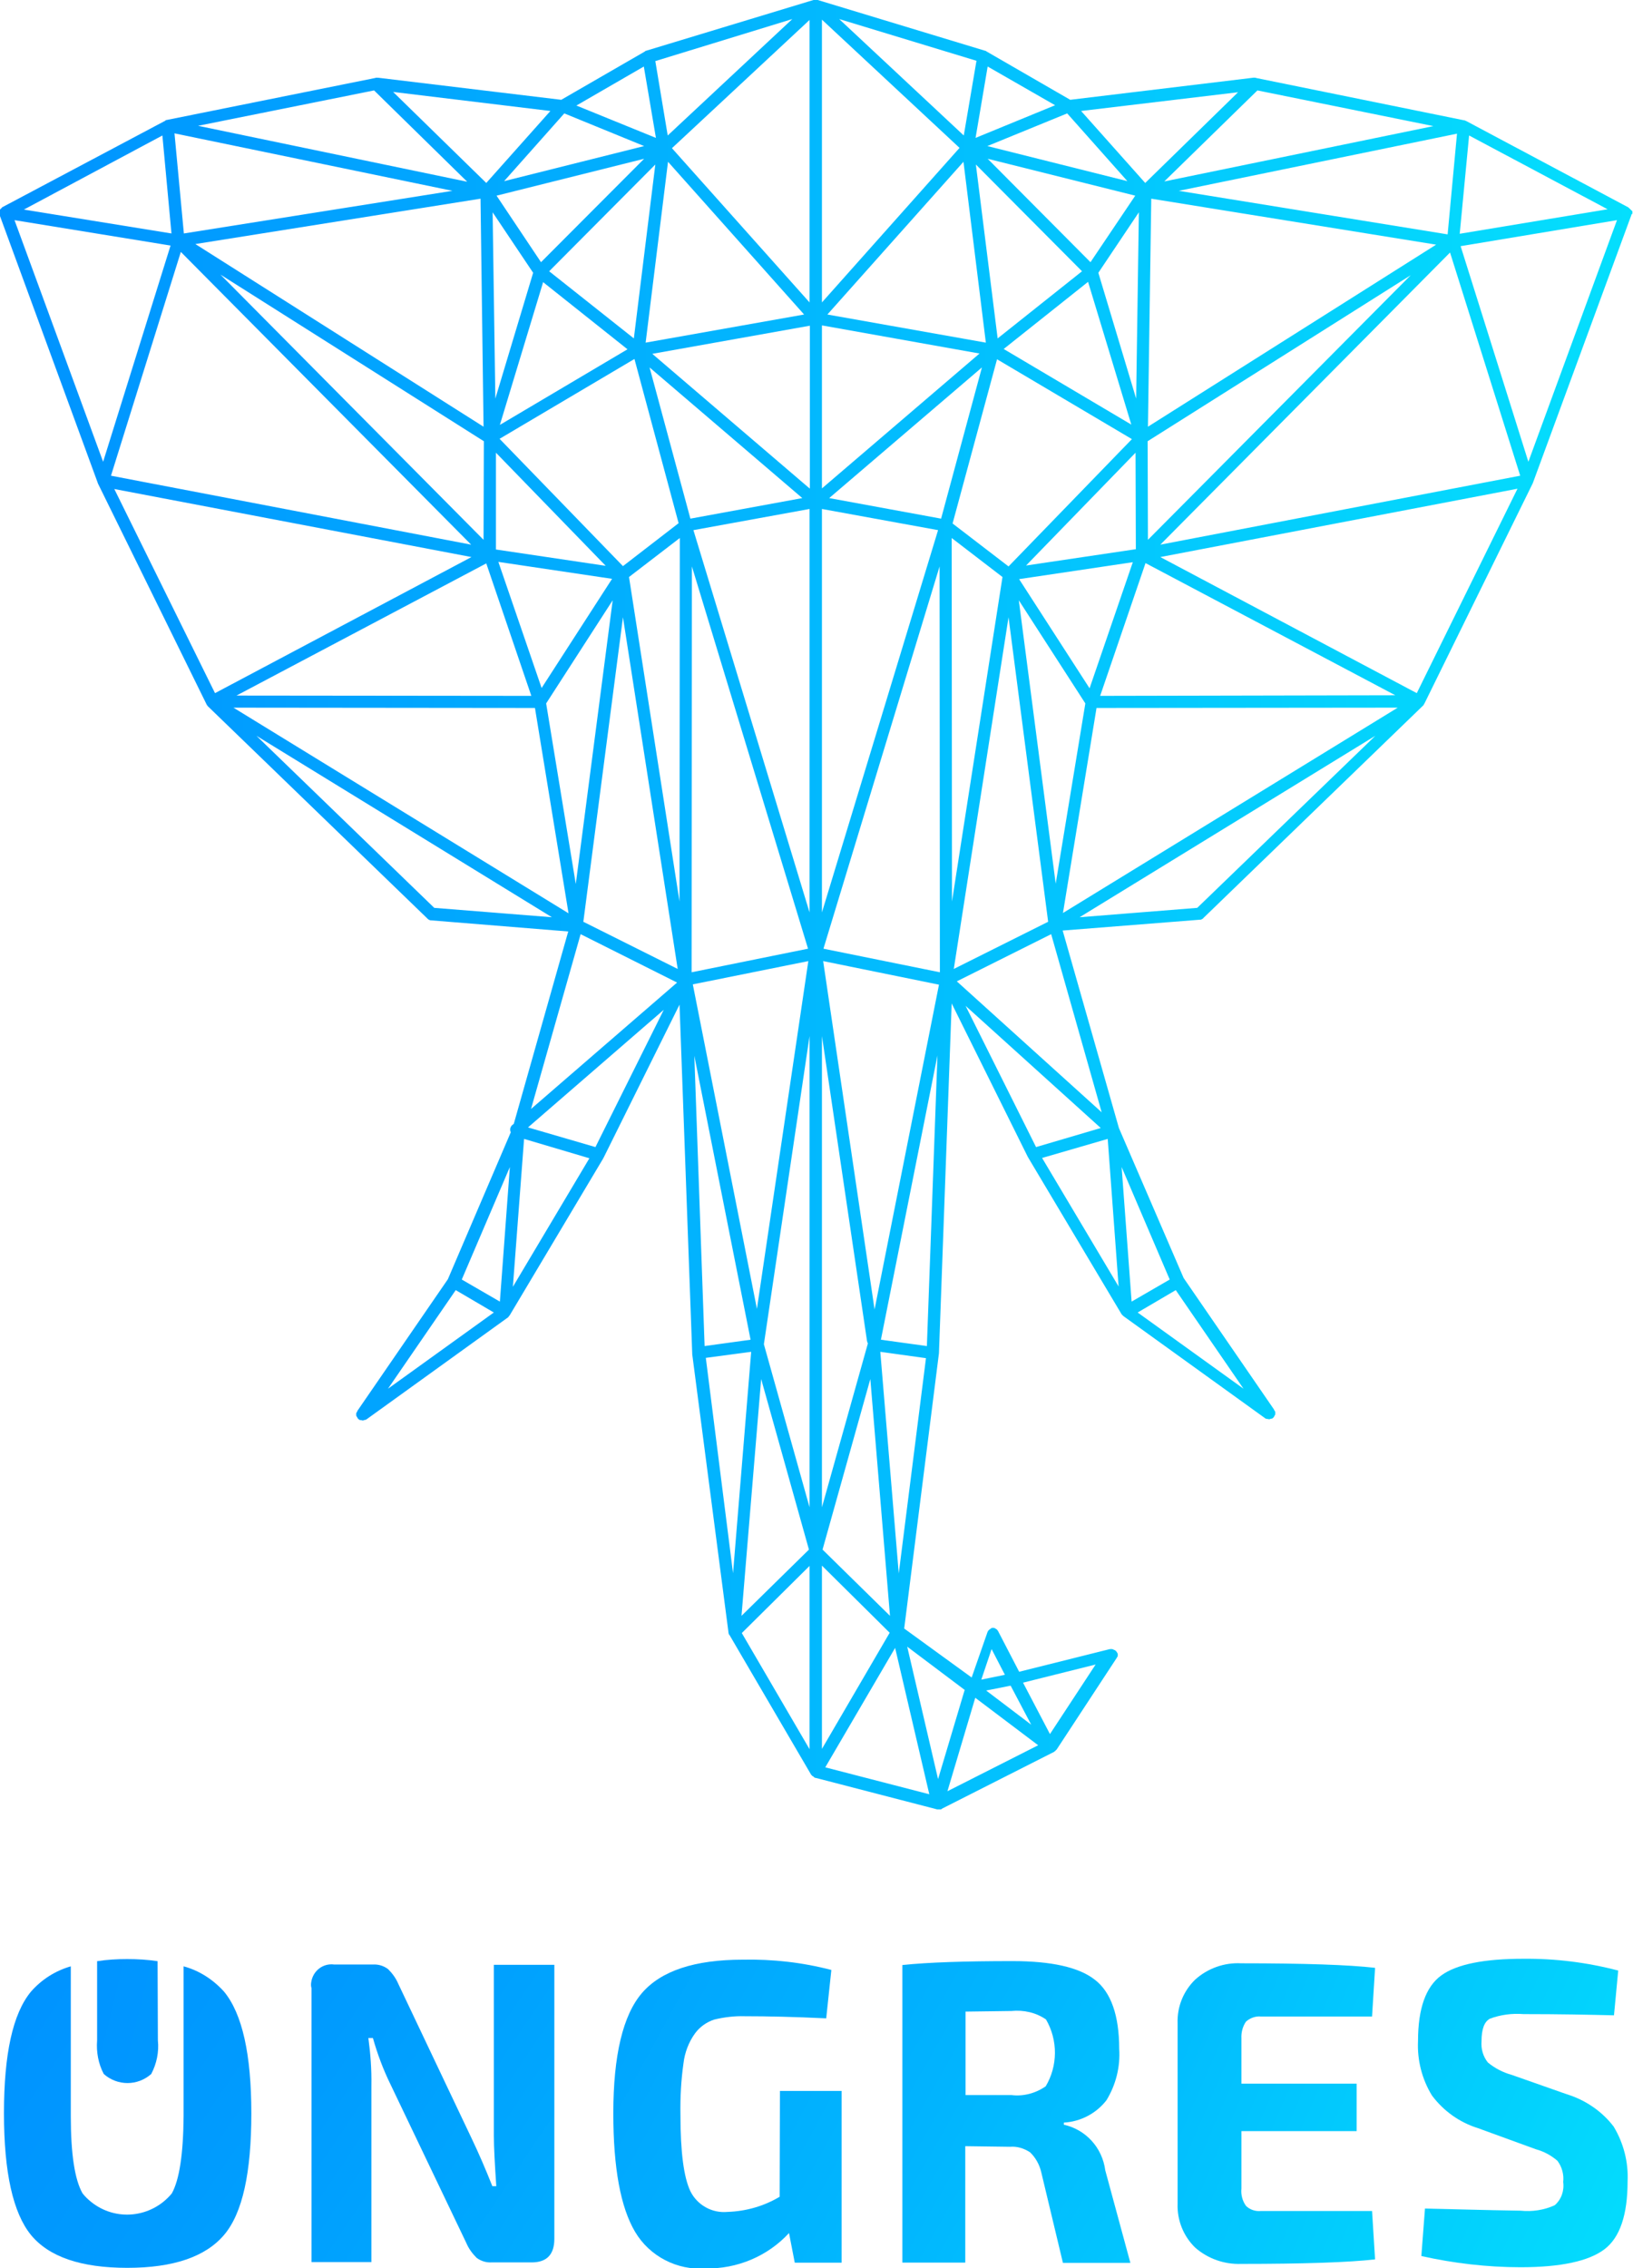 <?xml version="1.0" encoding="utf-8"?>
<!-- Generator: Adobe Illustrator 25.4.1, SVG Export Plug-In . SVG Version: 6.00 Build 0)  -->
<svg version="1.1" id="Capa_3" xmlns="http://www.w3.org/2000/svg" xmlns:xlink="http://www.w3.org/1999/xlink" x="0px" y="0px"
	 viewBox="0 0 540 750" enable-background="new 0 0 540 750" xml:space="preserve">
<g>
	
		<linearGradient id="SVGID_1_" gradientUnits="userSpaceOnUse" x1="-0.244" y1="-392.989" x2="539.756" y2="-392.989" gradientTransform="matrix(1 0 0 1 0 692)">
		<stop  offset="0" style="stop-color:#0092FF"/>
		<stop  offset="1" style="stop-color:#04DFFD"/>
	</linearGradient>
	<path fill="url(#SVGID_1_)" d="M539.8,70.7c0-0.1,0-0.1,0-0.1s0-0.1,0-0.1c0-0.1,0-0.1,0-0.1s0-0.1,0-0.1s0-0.1,0-0.1v-0.1v-0.1
		c0-0.1,0-0.1,0-0.1s0-0.1-0.1-0.1c0-0.1,0-0.1-0.1-0.1c0-0.1,0-0.1-0.1-0.1c0-0.1-0.1-0.1-0.1-0.1s-0.1-0.1-0.1-0.1l-0.1-0.1
		c0-0.1-0.1-0.1-0.1-0.1l-0.1-0.1l-0.1-0.1c0,0-0.1-0.1-0.1-0.1s-0.1-0.1-0.1-0.1s-0.1-0.1-0.1-0.1c0,0-0.1,0-0.1-0.1l-53.7-28.6
		l0,0l0,0h-0.1l0,0l-0.1-0.1h-0.1c0,0-0.1,0-0.1-0.1h-0.1h-0.1l0,0l0,0l0,0l-68.8-14c-0.2-0.1-0.3-0.1-0.5-0.1c-0.1,0-0.1,0-0.1,0
		s-0.1,0-0.1,0l0,0h-0.1c-0.1,0-0.1,0-0.1,0l0,0L353.9,33l-27.7-16l0,0c-0.1,0-0.1-0.1-0.1-0.1s-0.1-0.1-0.2-0.1h-0.1l0,0L270.4,0
		h-0.1h-0.1h-0.1h-0.1H270H270h-0.1c0,0,0,0-0.1,0c0,0,0,0-0.1,0h-0.1h-0.1h-0.1h-0.1h-0.1h-0.1h-0.1l-55.4,16.8l0,0h-0.1
		c-0.1,0-0.1,0.1-0.1,0.1c-0.1,0-0.1,0.1-0.1,0.1l0,0l-27.7,16L125,25.7c-0.1,0-0.1,0-0.1,0h-0.1l0,0c-0.1,0-0.1,0-0.2,0
		c-0.1,0-0.1,0-0.1,0c-0.1,0-0.1,0-0.2,0s-0.1,0-0.2,0.1c-0.1,0-0.1,0-0.1,0L55,39.7H55h-0.1c0,0-0.1,0-0.1,0.1
		c-0.1,0-0.1,0-0.1,0.1c0,0-0.1,0-0.1,0.1h-0.1l0,0l0,0l0,0L0.8,68.5c0,0-0.1,0-0.1,0.1c-0.1,0-0.1,0.1-0.1,0.1s-0.1,0.1-0.1,0.1
		l-0.1,0.1l-0.1,0.1c-0.1,0.1-0.1,0.1-0.1,0.1l-0.1,0.1l-0.1,0.1c0,0.1-0.1,0.1-0.1,0.1C0,69.3,0,69.3,0,69.4s-0.1,0.1-0.1,0.1
		s-0.1,0.1-0.1,0.1s0,0.1-0.1,0.1c0,0.1,0,0.1,0,0.1V70v0.1c0,0.1,0,0.1,0,0.1s0,0.1,0,0.1c0,0.1,0,0.1,0,0.1s0,0.1,0,0.1
		s0,0.1,0,0.1s0,0.1,0,0.1s0,0.1,0.1,0.1v0.1l32.5,88.7v0.1c0,0,0,0.1,0.1,0.1c0,0,0,0,0,0.1l35.9,73l0,0l0,0l0,0
		c0,0.1,0.1,0.1,0.1,0.1c0,0,0,0,0,0.1l0,0l0,0c0,0,0,0.1,0.1,0.1c0.1,0.1,0.1,0.1,0.1,0.2l0,0l0,0l0,0l0,0l0,0l72.6,70.2l0.1,0.1
		c0.1,0.1,0.1,0.1,0.1,0.1c0.1,0.1,0.1,0.1,0.1,0.1c0.1,0,0.1,0.1,0.1,0.1c0.1,0,0.1,0.1,0.2,0.1s0.1,0.1,0.2,0.1s0.1,0,0.2,0.1h0.1
		l45.6,3.7l-18,63.6l-0.5,0.4c-0.7,0.6-0.9,1.6-0.5,2.4L148.1,423l-29.9,43.5c0,0,0,0,0,0.1c-0.1,0.1-0.1,0.1-0.1,0.2
		c0,0.1-0.1,0.1-0.1,0.1c0,0.1-0.1,0.1-0.1,0.2c0,0.1-0.1,0.1-0.1,0.2c0,0.1,0,0.1,0,0.2c0,0.1,0,0.1,0,0.2c0,0.1,0,0.1,0,0.2
		s0,0.1,0,0.2s0.1,0.1,0.1,0.2s0.1,0.1,0.1,0.2s0.1,0.1,0.1,0.1c0.1,0.1,0.1,0.1,0.1,0.2c0,0,0,0,0,0.1l0.1,0.1
		c0.1,0.1,0.1,0.1,0.2,0.2c0.1,0.1,0.1,0.1,0.1,0.1l0.1,0.1c0.1,0.1,0.1,0.1,0.2,0.1c0,0,0,0,0.1,0c0.1,0.1,0.3,0.1,0.4,0.1h0.1
		c0.1,0,0.3,0.1,0.4,0.1l0,0l0,0c0.1,0,0.3,0,0.4-0.1h0.1c0.1-0.1,0.3-0.1,0.4-0.1c0,0,0,0,0.1,0c0.1-0.1,0.1-0.1,0.2-0.1l46.9-33.8
		l0.1-0.1c0.1-0.1,0.1-0.1,0.1-0.1l0,0c0,0,0,0,0-0.1c0.1-0.1,0.1-0.1,0.1-0.1c0.1-0.1,0.1-0.1,0.1-0.1l0.1-0.1l0,0l31-52v-0.1
		l0.1-0.1l0,0l0,0l25.1-50.6l4.2,115.4v0.1v0.1l0,0l0,0l0,0l12,92.1l0,0l0,0l0,0v0.1c0,0.1,0,0.1,0.1,0.2c0,0.1,0,0.1,0,0.1l0,0v0.1
		c0,0.1,0.1,0.1,0.1,0.1s0.1,0.1,0.1,0.1l0,0l0,0l27,46.2l0,0c0,0,0,0.1,0.1,0.1l0.1,0.1c0,0.1,0.1,0.1,0.1,0.1
		c0,0.1,0.1,0.1,0.1,0.1c0,0,0,0.1,0.1,0.1c0,0,0,0,0.1,0l0.1,0.1c0.1,0,0.1,0.1,0.1,0.1s0.1,0.1,0.1,0.1c0,0,0,0,0.1,0.1l0,0h0.1
		c0.1,0,0.1,0.1,0.1,0.1s0.1,0.1,0.2,0.1h0.1h0.1l0,0l0,0l40.1,10.4l0,0h0.1c0,0,0,0,0.1,0l0,0c0.1,0,0.1,0,0.1,0c0.1,0,0.2,0,0.3,0
		l0,0l0,0l0,0l0,0l0,0l0,0c0.1,0,0.2,0,0.3,0h0.1c0,0,0,0,0.1,0l0,0l0,0c0,0,0,0,0.1,0l0,0c0.1,0,0.1,0,0.1,0s0.1-0.1,0.1-0.1l0,0
		c0.1,0,0.1,0,0.1-0.1l0,0l0,0l37.1-18.8l0,0l0,0l0,0l0,0c0.1,0,0.1-0.1,0.1-0.1c0.1-0.1,0.1-0.1,0.2-0.1l0,0c0,0,0,0,0.1-0.1
		l0.1-0.1c0.1-0.1,0.1-0.1,0.1-0.1c0,0,0-0.1,0.1-0.1l0,0c0,0,0-0.1,0.1-0.1c0,0,0,0,0.1-0.1l19.8-30.2l0,0c0.1-0.1,0.1-0.1,0.1-0.2
		c0-0.1,0.1-0.1,0.1-0.1c0-0.1,0.1-0.1,0.1-0.2c0-0.1,0-0.1,0.1-0.1c0-0.1,0-0.1,0-0.2c0-0.1,0-0.1,0-0.2c0-0.1,0-0.1,0-0.2
		c0-0.1,0-0.1,0-0.2c0,0,0,0,0-0.1s-0.1-0.1-0.1-0.1c0-0.1-0.1-0.1-0.1-0.2c0-0.1-0.1-0.1-0.1-0.2s-0.1-0.1-0.1-0.1
		c-0.1-0.1-0.1-0.1-0.1-0.2c-0.1-0.1-0.1-0.1-0.1-0.1c-0.1-0.1-0.1-0.1-0.2-0.1l-0.1-0.1l0,0c-0.1-0.1-0.1-0.1-0.3-0.1
		c-0.1,0-0.1-0.1-0.1-0.1c-0.1,0-0.1-0.1-0.3-0.1c-0.1,0-0.1,0-0.1-0.1c-0.1,0-0.1,0-0.2,0c-0.1,0-0.1,0-0.2,0s-0.1,0-0.2,0
		c-0.1,0-0.1,0-0.2,0c0,0,0,0-0.1,0l-30,7.5l-7-13.5c0-0.1-0.1-0.1-0.1-0.1c-0.1-0.1-0.1-0.1-0.1-0.2c-0.1-0.1-0.1-0.1-0.1-0.1
		c-0.1-0.1-0.1-0.1-0.1-0.1c-0.1-0.1-0.1-0.1-0.2-0.1c-0.1,0-0.1-0.1-0.1-0.1c-0.1-0.1-0.1-0.1-0.2-0.1c-0.1,0-0.1-0.1-0.1-0.1l0,0
		c-0.1,0-0.2-0.1-0.3-0.1s-0.1,0-0.1,0s-0.2,0-0.3,0s-0.1,0-0.1,0s-0.1,0-0.2,0c-0.1,0-0.1,0-0.2,0.1c-0.1,0-0.1,0.1-0.1,0.1
		s-0.1,0.1-0.2,0.1l0,0c-0.1,0-0.1,0.1-0.1,0.1c-0.1,0.1-0.1,0.1-0.2,0.1c-0.1,0.1-0.1,0.1-0.1,0.1s-0.1,0.1-0.1,0.1
		c-0.1,0.1-0.1,0.1-0.1,0.1c-0.1,0.1-0.1,0.1-0.1,0.1c-0.1,0.1-0.1,0.1-0.1,0.2c0,0.1-0.1,0.1-0.1,0.1l-5.3,15.2L299,538.5
		l11.5-91.1v-0.1v-0.1l4.2-115.4l25.1,50.6l0,0l0,0c0,0,0,0.1,0.1,0.1v0.1l31,52l0,0l0.1,0.1c0.1,0.1,0.1,0.1,0.1,0.1
		c0.1,0.1,0.1,0.1,0.1,0.1c0,0,0,0,0.1,0.1l0,0c0.1,0.1,0.1,0.1,0.1,0.1l0.1,0.1l46.9,33.8c0.1,0.1,0.1,0.1,0.2,0.1c0,0,0,0,0.1,0
		c0.1,0.1,0.3,0.1,0.4,0.1h0.1c0.1,0,0.3,0.1,0.4,0.1l0,0l0,0c0.1,0,0.3,0,0.4-0.1h0.1c0.1-0.1,0.3-0.1,0.4-0.1c0,0,0,0,0.1,0
		c0.1-0.1,0.1-0.1,0.2-0.1l0.1-0.1c0.1-0.1,0.1-0.1,0.1-0.1c0.1-0.1,0.1-0.1,0.2-0.2l0.1-0.1c0,0,0,0,0-0.1c0.1-0.1,0.1-0.1,0.1-0.2
		c0-0.1,0.1-0.1,0.1-0.1c0-0.1,0.1-0.1,0.1-0.2s0.1-0.1,0.1-0.2s0-0.1,0-0.2s0-0.1,0-0.2s0-0.1,0-0.2s0-0.1,0-0.2s0-0.1-0.1-0.2
		c0-0.1-0.1-0.1-0.1-0.2s-0.1-0.1-0.1-0.1c0-0.1-0.1-0.1-0.1-0.2c0,0,0,0,0-0.1l-29.9-43.5L370,373l-18.6-65.3l45.6-3.6h0.1
		c0.1,0,0.1,0,0.2-0.1c0.1,0,0.1,0,0.2-0.1c0.1,0,0.1-0.1,0.2-0.1c0.1,0,0.1-0.1,0.1-0.1c0.1,0,0.1-0.1,0.1-0.1
		c0.1-0.1,0.1-0.1,0.1-0.1l0.1-0.1l72.6-70.2l0,0l0,0l0,0l0,0l0,0c0.1-0.1,0.1-0.1,0.1-0.2c0,0,0-0.1,0.1-0.1l0,0l0,0c0,0,0,0,0-0.1
		s0.1-0.1,0.1-0.1l0,0l0,0l0,0l35.9-73c0,0,0,0,0-0.1c0,0,0-0.1,0.1-0.1v-0.1L539.5,71v-0.1c0-0.1,0-0.1,0.1-0.1
		C539.8,70.7,539.8,70.7,539.8,70.7z M395.9,300.2l-38.9,3.1l97.8-60L395.9,300.2z M327.9,545.3l4.4,8.5l-7.8,1.6L327.9,545.3z
		 M150.7,426.6l12.6,7.4l-35,25.2L150.7,426.6z M152.7,423.1l15.9-37.2l-3.3,44.5L152.7,423.1z M173.3,376.6l21.6,6.4l-25.3,42.5
		L173.3,376.6z M196.9,379.3l-22.3-6.5l44.9-38.9L196.9,379.3z M143.6,300.2l-58.8-56.9l97.7,60L143.6,300.2z M271.8,498.4V342.6
		l14.9,100.8c0.1,0.3,0.1,0.5,0.3,0.8L271.8,498.4z M179.1,227.5l-14.3-41.7l37.6,5.6L179.1,227.5z M311.2,171.5l-37-6.8l50.5-43.2
		L311.2,171.5z M374.1,140.4l-42.2-25l27.9-22.2L374.1,140.4z M363.2,90.2l13.4-20l-0.9,61.6L363.2,90.2z M329.9,111.9l-7.2-57.5
		l35.1,35.3L329.9,111.9z M271.8,161.5v-53.9l52.1,9.3L271.8,161.5z M267.7,161.5L215.7,117l52.1-9.3V161.5z M179.6,93.3l27.9,22.2
		l-42.2,25L179.6,93.3z M163.8,131.8l-0.9-61.6l13.4,20L163.8,131.8z M181.6,89.7l35.1-35.3l-7.1,57.5L181.6,89.7z M265.3,164.7
		l-37,6.8l-13.5-50L265.3,164.7z M267.7,168.3v133.4l-38.4-126.4L267.7,168.3z M271.8,168.3l38.4,7l-38.4,126.4V168.3z M329.7,118.8
		l44.6,26.4l-40.8,42.1L315,173.1L329.7,118.8z M375.5,149.7l0.1,31.9l-36.3,5.4L375.5,149.7z M380.7,65.7l94.2,15.2l-95.3,60.2
		L380.7,65.7z M360.6,86.7l-34-34.2l48.8,12.2L360.6,86.7z M326,113.3l-52.4-9.3l45-50.5L326,113.3z M213.5,113.3l7.4-59.8l45,50.5
		L213.5,113.3z M178.9,86.7l-14.7-22l48.8-12.2L178.9,86.7z M159.9,141.1L64.6,80.7l94.3-15L159.9,141.1z M160,145.9l-0.1,32.6
		L72.9,90.8L160,145.9z M164,149.7l36.3,37.4l-36.3-5.4L164,149.7z M206,187.2l-40.8-42.1l44.6-26.4l14.6,54.3L206,187.2z
		 M228.7,321.5l0.1-134.2l38.4,126.4L228.7,321.5z M267.7,498.4l-15.1-53.9l15.1-101.9V498.4z M310.7,187.3l0.1,134.2l-38.5-7.8
		L310.7,187.3z M314.7,177.9l16.8,12.9l-16.7,107.3L314.7,177.9z M337,191.5l37.6-5.6l-14.3,41.7L337,191.5z M358.9,232.6l-9.8,59.6
		l-12.2-93.7L358.9,232.6z M379.5,145.9l87-54.9l-86.9,87.5L379.5,145.9z M389.8,63.1l92-18.9l-3.1,33.3L389.8,63.1z M326.5,48.3
		l26.4-10.8l19.9,22.4L326.5,48.3z M271.8,100V6.5l45.5,42.4L271.8,100z M267.7,100l-45.5-51l45.5-42.4V100z M166.7,59.9l19.9-22.4
		L213,48.3L166.7,59.9z M60.8,77.2l-3.1-33.1l91.9,19L60.8,77.2z M155.8,180.1L36.7,157.3l23.1-74L155.8,180.1z M175.7,230.1
		L78.2,230l82.6-43.7L175.7,230.1z M176.9,234.1L188,302L77.2,234L176.9,234.1z M180.6,232.6l22-34.1l-12.2,93.8L180.6,232.6z
		 M224.8,177.9l-0.1,120.2L208,190.8L224.8,177.9z M267.3,317.8l-17,115l-21.2-107.3L267.3,317.8z M267.5,512.4l-22.3,21.9l6.5-78.3
		L267.5,512.4z M272,512.4l15.8-56.4l6.5,78.3L272,512.4z M294.2,539.9l-22.4,38.4v-60.6L294.2,539.9z M289.2,433l-17-115.2
		l38.3,7.8L289.2,433z M333.5,204.1l13.1,100.7l-31.2,15.6L333.5,204.1z M362.6,234.1l99.6-0.1l-110.7,67.9L362.6,234.1z
		 M363.8,230.1l15-43.9l82.6,43.7L363.8,230.1z M479.5,83.5l23.2,73.8l-119,22.8L479.5,83.5z M485.8,44.8l45.8,24.4l-48.9,8.1
		L485.8,44.8z M385,60l30.8-30.1L474,41.7L385,60z M378.7,60.5l-21.2-23.8l51.9-6.2L378.7,60.5z M322.6,45.6l4-23.6l22.3,12.8
		L322.6,45.6z M318.7,44.8L277.5,6.3l45.4,13.8L318.7,44.8z M220.8,44.8l-4.1-24.6L262,6.3L220.8,44.8z M212.9,22l4,23.6l-26.3-10.7
		L212.9,22z M160.8,60.5L130,30.4l52,6.3L160.8,60.5z M123.7,29.9l30.8,30.2L65.5,41.6L123.7,29.9z M53.7,44.8l3,32.4L7.9,69.3
		L53.7,44.8z M56.4,81.2l-22.3,71.5L4.8,72.8L56.4,81.2z M155.9,184.2l-84.8,45l-33.3-67.5L155.9,184.2z M206,204.1l18.1,116.3
		l-31.2-15.6L206,204.1z M248.2,443l-15.2,2.1l-3.4-96L248.2,443z M248.4,447l-6,73.2l-9-71.2L248.4,447z M267.7,517.8v60.6
		L245.3,540L267.7,517.8z M296,544.9l11.3,48.4l-34.4-8.9L296,544.9z M334.2,557.4l6.8,12.9l-14.9-11.3L334.2,557.4z M343.3,577.1
		l-30,15.2l9.2-30.9L343.3,577.1z M347.2,573.4l-8.9-17l24-6L347.2,573.4z M310.2,588.3L300,544.5l19,14.3L310.2,588.3z M291.1,447
		l15.1,2.1l-9,71.2L291.1,447z M306.5,445.1l-15.2-2.1l18.7-94L306.5,445.1z M319.3,332.6L364,373l-21.4,6.3L319.3,332.6z
		 M366.3,376.6l3.6,48.8l-25.3-42.5L366.3,376.6z M388.8,426.6l22.4,32.6l-35-25.2L388.8,426.6z M374.2,430.4l-3.3-44.5l15.9,37.2
		L374.2,430.4z M316.4,324.5l31.2-15.6l16.7,58.9L316.4,324.5z M468.5,229.2l-84.8-45l118.1-22.6L468.5,229.2z M505.4,152.7
		l-22.4-71.3l51.7-8.6L505.4,152.7z M192,308.9l31.9,16l-48.3,41.8L192,308.9z"/>
	<g id="Group_4271_00000043452285575078592300000002375327798751032493_" transform="translate(-465.189 -785.201)">
		
			<linearGradient id="Path_15381_00000132065020000342079990000016016957821628988328_" gradientUnits="userSpaceOnUse" x1="909.455" y1="14.185" x2="923.038" y2="25.3" gradientTransform="matrix(23.686 0 0 28.947 -21030.143 976.043)">
			<stop  offset="0" style="stop-color:#0092FF"/>
			<stop  offset="0.206" style="stop-color:#009BFE"/>
			<stop  offset="0.549" style="stop-color:#01B4FE"/>
			<stop  offset="0.984" style="stop-color:#03DDFD"/>
			<stop  offset="0.994" style="stop-color:#04DFFD"/>
		</linearGradient>
		
			<path id="Path_15381_00000169525725258003795410000012327506267500035991_" fill="url(#Path_15381_00000132065020000342079990000016016957821628988328_)" d="
			M628.5,1491.5c0,3.7,0.3,9.1,0.8,16.6H628c-2.3-5.8-4.6-11.1-6.9-15.9l-24.2-51c-0.8-1.9-2-3.5-3.4-4.9c-1.5-1.1-3.2-1.6-5-1.5
			h-12.8c-3.8-0.5-7.1,2.2-7.6,5.9c-0.1,0.6-0.1,1.3,0.1,1.9v90.6H588v-58.4c0.1-5.3-0.3-10.5-1-15.7h1.5c1.5,5.3,3.4,10.4,5.8,15.3
			l25.1,52.5c0.8,1.9,2,3.5,3.4,4.9c1.5,1.1,3.2,1.6,5,1.5h13.2c5,0,7.5-2.6,7.5-7.8v-90.6h-20V1491.5z"/>
		
			<linearGradient id="Path_15382_00000119088686050567725440000005573943292586681497_" gradientUnits="userSpaceOnUse" x1="909.769" y1="11.844" x2="924.292" y2="22.568" gradientTransform="matrix(22.157 0 0 30.009 -19595.273 979.698)">
			<stop  offset="0" style="stop-color:#0092FF"/>
			<stop  offset="0.206" style="stop-color:#009BFE"/>
			<stop  offset="0.549" style="stop-color:#01B4FE"/>
			<stop  offset="0.984" style="stop-color:#03DDFD"/>
			<stop  offset="0.994" style="stop-color:#04DFFD"/>
		</linearGradient>
		
			<path id="Path_15382_00000119838894688082520390000018309627238122239149_" fill="url(#Path_15382_00000119088686050567725440000005573943292586681497_)" d="
			M723,1511.6c-5.2,3.1-11.1,4.8-17.2,5c-5.1,0.5-10-2.2-12.3-6.8c-2.2-4.6-3.3-13-3.3-25.2c-0.1-5.8,0.2-11.5,1-17.1
			c0.4-3.5,1.7-7,3.8-9.9c1.6-2.2,3.9-3.8,6.4-4.6c3.3-0.8,6.7-1.2,10-1.1c7.6,0,16.5,0.2,27,0.7l1.7-16c-9.6-2.5-19.4-3.6-29.3-3.4
			c-15.9,0-27,3.7-33.3,11c-6.3,7.3-9.5,20.6-9.5,39.8c0,18.1,2.4,31.1,7.2,39.2c4.8,8.1,13.9,12.8,23.3,12.1
			c10.4,0.2,20.5-4,27.6-11.7l1.9,9.8h15.5v-56.8h-20.4L723,1511.6L723,1511.6z"/>
		<g id="Group_4271-2_00000022518349209592107540000008517418627433938862_" transform="translate(552.482 785.372)">
			<path id="Path_15383_00000143585006500637093690000010625596762328050607_" fill="none" d="M247.1,664.8l-15.2,0.2v27.7h15.2
				c4,0.4,8.1-0.6,11.3-2.9c4-6.8,4.1-15.2,0.1-22C255.2,665.4,251.2,664.4,247.1,664.8z"/>
			
				<linearGradient id="Path_15384_00000060751492668087640520000004223052980936482722_" gradientUnits="userSpaceOnUse" x1="-194.636" y1="10.829" x2="-180.085" y2="21.815" gradientTransform="matrix(22.118 0 0 29.295 4355.802 191.7)">
				<stop  offset="0" style="stop-color:#0092FF"/>
				<stop  offset="0.206" style="stop-color:#009BFE"/>
				<stop  offset="0.549" style="stop-color:#01B4FE"/>
				<stop  offset="0.984" style="stop-color:#03DDFD"/>
				<stop  offset="0.994" style="stop-color:#04DFFD"/>
			</linearGradient>
			
				<path id="Path_15384_00000046334179418830270970000006681972459083394216_" fill="url(#Path_15384_00000060751492668087640520000004223052980936482722_)" d="
				M264.5,702.4v-0.7c5.5-0.3,10.7-3,14.1-7.4c3.1-5.1,4.6-11,4.2-17c0-11-2.7-18.7-8-22.8c-5.3-4.2-14.5-6.2-27.3-6.2
				c-15.7,0-27.8,0.4-36.4,1.3v98.4h20.8v-38.5l14.8,0.2c2.3-0.2,4.6,0.5,6.6,1.8c1.8,1.7,3.1,4,3.7,6.5l7.2,30.1h22.3l-8.3-30.6
				C277.2,709.9,271.7,704,264.5,702.4z M258.5,689.7c-3.3,2.3-7.4,3.4-11.3,2.9h-15.2V665l15.2-0.2c4-0.4,8.1,0.5,11.4,2.8
				C262.6,674.5,262.5,683,258.5,689.7L258.5,689.7z"/>
		</g>
		
			<linearGradient id="Path_15385_00000140714890311533019100000018087350969498181039_" gradientUnits="userSpaceOnUse" x1="910.139" y1="9.179" x2="926.906" y2="20.206" gradientTransform="matrix(19.191 0 0 29.186 -16813.607 976.821)">
			<stop  offset="0" style="stop-color:#0092FF"/>
			<stop  offset="0.206" style="stop-color:#009BFE"/>
			<stop  offset="0.549" style="stop-color:#01B4FE"/>
			<stop  offset="0.984" style="stop-color:#03DDFD"/>
			<stop  offset="0.994" style="stop-color:#04DFFD"/>
		</linearGradient>
		
			<path id="Path_15385_00000103261824263794971180000015775676553024533899_" fill="url(#Path_15385_00000140714890311533019100000018087350969498181039_)" d="
			M877.2,1453.7c1.3-1.2,3.2-1.9,5-1.7h36.7l1-16.1c-8.6-1-23.4-1.5-44.3-1.5c-5.6-0.3-11.1,1.7-15.2,5.4c-3.9,3.8-6,9-5.8,14.5
			v59.6c-0.2,5.4,1.9,10.7,5.8,14.5c4.2,3.7,9.7,5.6,15.2,5.4c20.8,0,35.6-0.5,44.3-1.5l-1-16h-36.7c-1.8,0.2-3.7-0.4-5-1.7
			c-1.2-1.7-1.7-3.7-1.5-5.7v-19h38.1v-15.7h-38.1v-15C875.6,1457.3,876.1,1455.3,877.2,1453.7z"/>
		
			<linearGradient id="Path_15386_00000104676408980554637860000011960555040495886210_" gradientUnits="userSpaceOnUse" x1="911.391" y1="7.583" x2="927.171" y2="18.311" gradientTransform="matrix(20.391 0 0 29.989 -17893.666 979.619)">
			<stop  offset="0" style="stop-color:#0092FF"/>
			<stop  offset="0.206" style="stop-color:#009BFE"/>
			<stop  offset="0.549" style="stop-color:#01B4FE"/>
			<stop  offset="0.984" style="stop-color:#03DDFD"/>
			<stop  offset="0.994" style="stop-color:#04DFFD"/>
		</linearGradient>
		
			<path id="Path_15386_00000075142683137020112070000013892569273755276439_" fill="url(#Path_15386_00000104676408980554637860000011960555040495886210_)" d="
			M983.3,1477.7l-18.2-6.4c-2.9-0.8-5.6-2.2-7.9-4.1c-1.6-2-2.3-4.5-2.1-7c0-4,0.9-6.5,2.8-7.5c3.5-1.3,7.3-1.8,11.1-1.5
			c11.9,0,21.9,0.2,29.9,0.4l1.4-14.8c-10.3-2.7-20.8-4-31.4-3.9c-12.9,0-22,1.8-27.1,5.5s-7.7,10.9-7.7,21.7
			c-0.3,6.3,1.3,12.6,4.6,18c3.8,5.1,9.1,8.9,15.2,10.8l19.2,7c2.6,0.7,5,2,7.1,3.8c1.5,2,2.2,4.6,1.9,7c0.4,2.9-0.6,5.8-2.8,7.7
			c-3.5,1.6-7.4,2.2-11.3,1.8c-1.4,0-11.9-0.2-31.6-0.7l-1.2,15.7c10.7,2.4,21.8,3.7,32.8,3.7c13.3,0,22.5-2,27.7-5.9
			c5.2-3.9,7.7-11.5,7.7-22.5c0.3-6.3-1.3-12.6-4.6-18.1C995,1483.4,989.5,1479.6,983.3,1477.7z"/>
		
			<linearGradient id="Path_15387_00000026145462940336982120000015778816748705139585_" gradientUnits="userSpaceOnUse" x1="877.593" y1="42.662" x2="931.724" y2="69.416" gradientTransform="matrix(5.945 0 0 12.024 -4740.122 907.802)">
			<stop  offset="0" style="stop-color:#0092FF"/>
			<stop  offset="0.206" style="stop-color:#009BFE"/>
			<stop  offset="0.549" style="stop-color:#01B4FE"/>
			<stop  offset="0.984" style="stop-color:#03DDFD"/>
			<stop  offset="0.994" style="stop-color:#04DFFD"/>
		</linearGradient>
		
			<path id="Path_15387_00000171683516500058606250000010466525436021330056_" fill="url(#Path_15387_00000026145462940336982120000015778816748705139585_)" d="
			M517.3,1433.7c-3.3-0.5-6.7-0.7-10.1-0.7c-3.3,0-6.7,0.2-9.9,0.7v26.2c-0.3,3.8,0.4,7.7,2.2,11.1c4.5,4,11.2,4,15.7,0
			c1.8-3.4,2.6-7.3,2.2-11.1L517.3,1433.7z"/>
		
			<linearGradient id="Path_15388_00000180350433518390246790000002873555683423035016_" gradientUnits="userSpaceOnUse" x1="908.73" y1="15.696" x2="922.126" y2="26.685" gradientTransform="matrix(24.02 0 0 29.284 -21367.275 977.548)">
			<stop  offset="0" style="stop-color:#0092FF"/>
			<stop  offset="0.206" style="stop-color:#009BFE"/>
			<stop  offset="0.549" style="stop-color:#01B4FE"/>
			<stop  offset="0.984" style="stop-color:#03DDFD"/>
			<stop  offset="0.994" style="stop-color:#04DFFD"/>
		</linearGradient>
		
			<path id="Path_15388_00000086685163395408839660000002454316027870106800_" fill="url(#Path_15388_00000180350433518390246790000002873555683423035016_)" d="
			M525.9,1435.4v49.6c-0.1,12.5-1.4,21-3.9,25.5c-6.7,8.1-18.6,9.4-26.8,2.7c-1-0.8-1.9-1.7-2.7-2.7c-2.6-4.5-3.9-13.1-3.9-25.5
			v-49.6c-5.2,1.5-9.7,4.4-13.2,8.4c-6,7.3-8.9,20.6-8.9,40.2s3,32.9,8.9,40.2c6,7.3,16.6,10.9,31.9,10.9s25.9-3.7,32-10.9
			s9-20.6,9-40.2c0-19.5-3-32.9-9-40.2C535.7,1439.8,531.1,1436.8,525.9,1435.4z"/>
	</g>
</g>
</svg>

